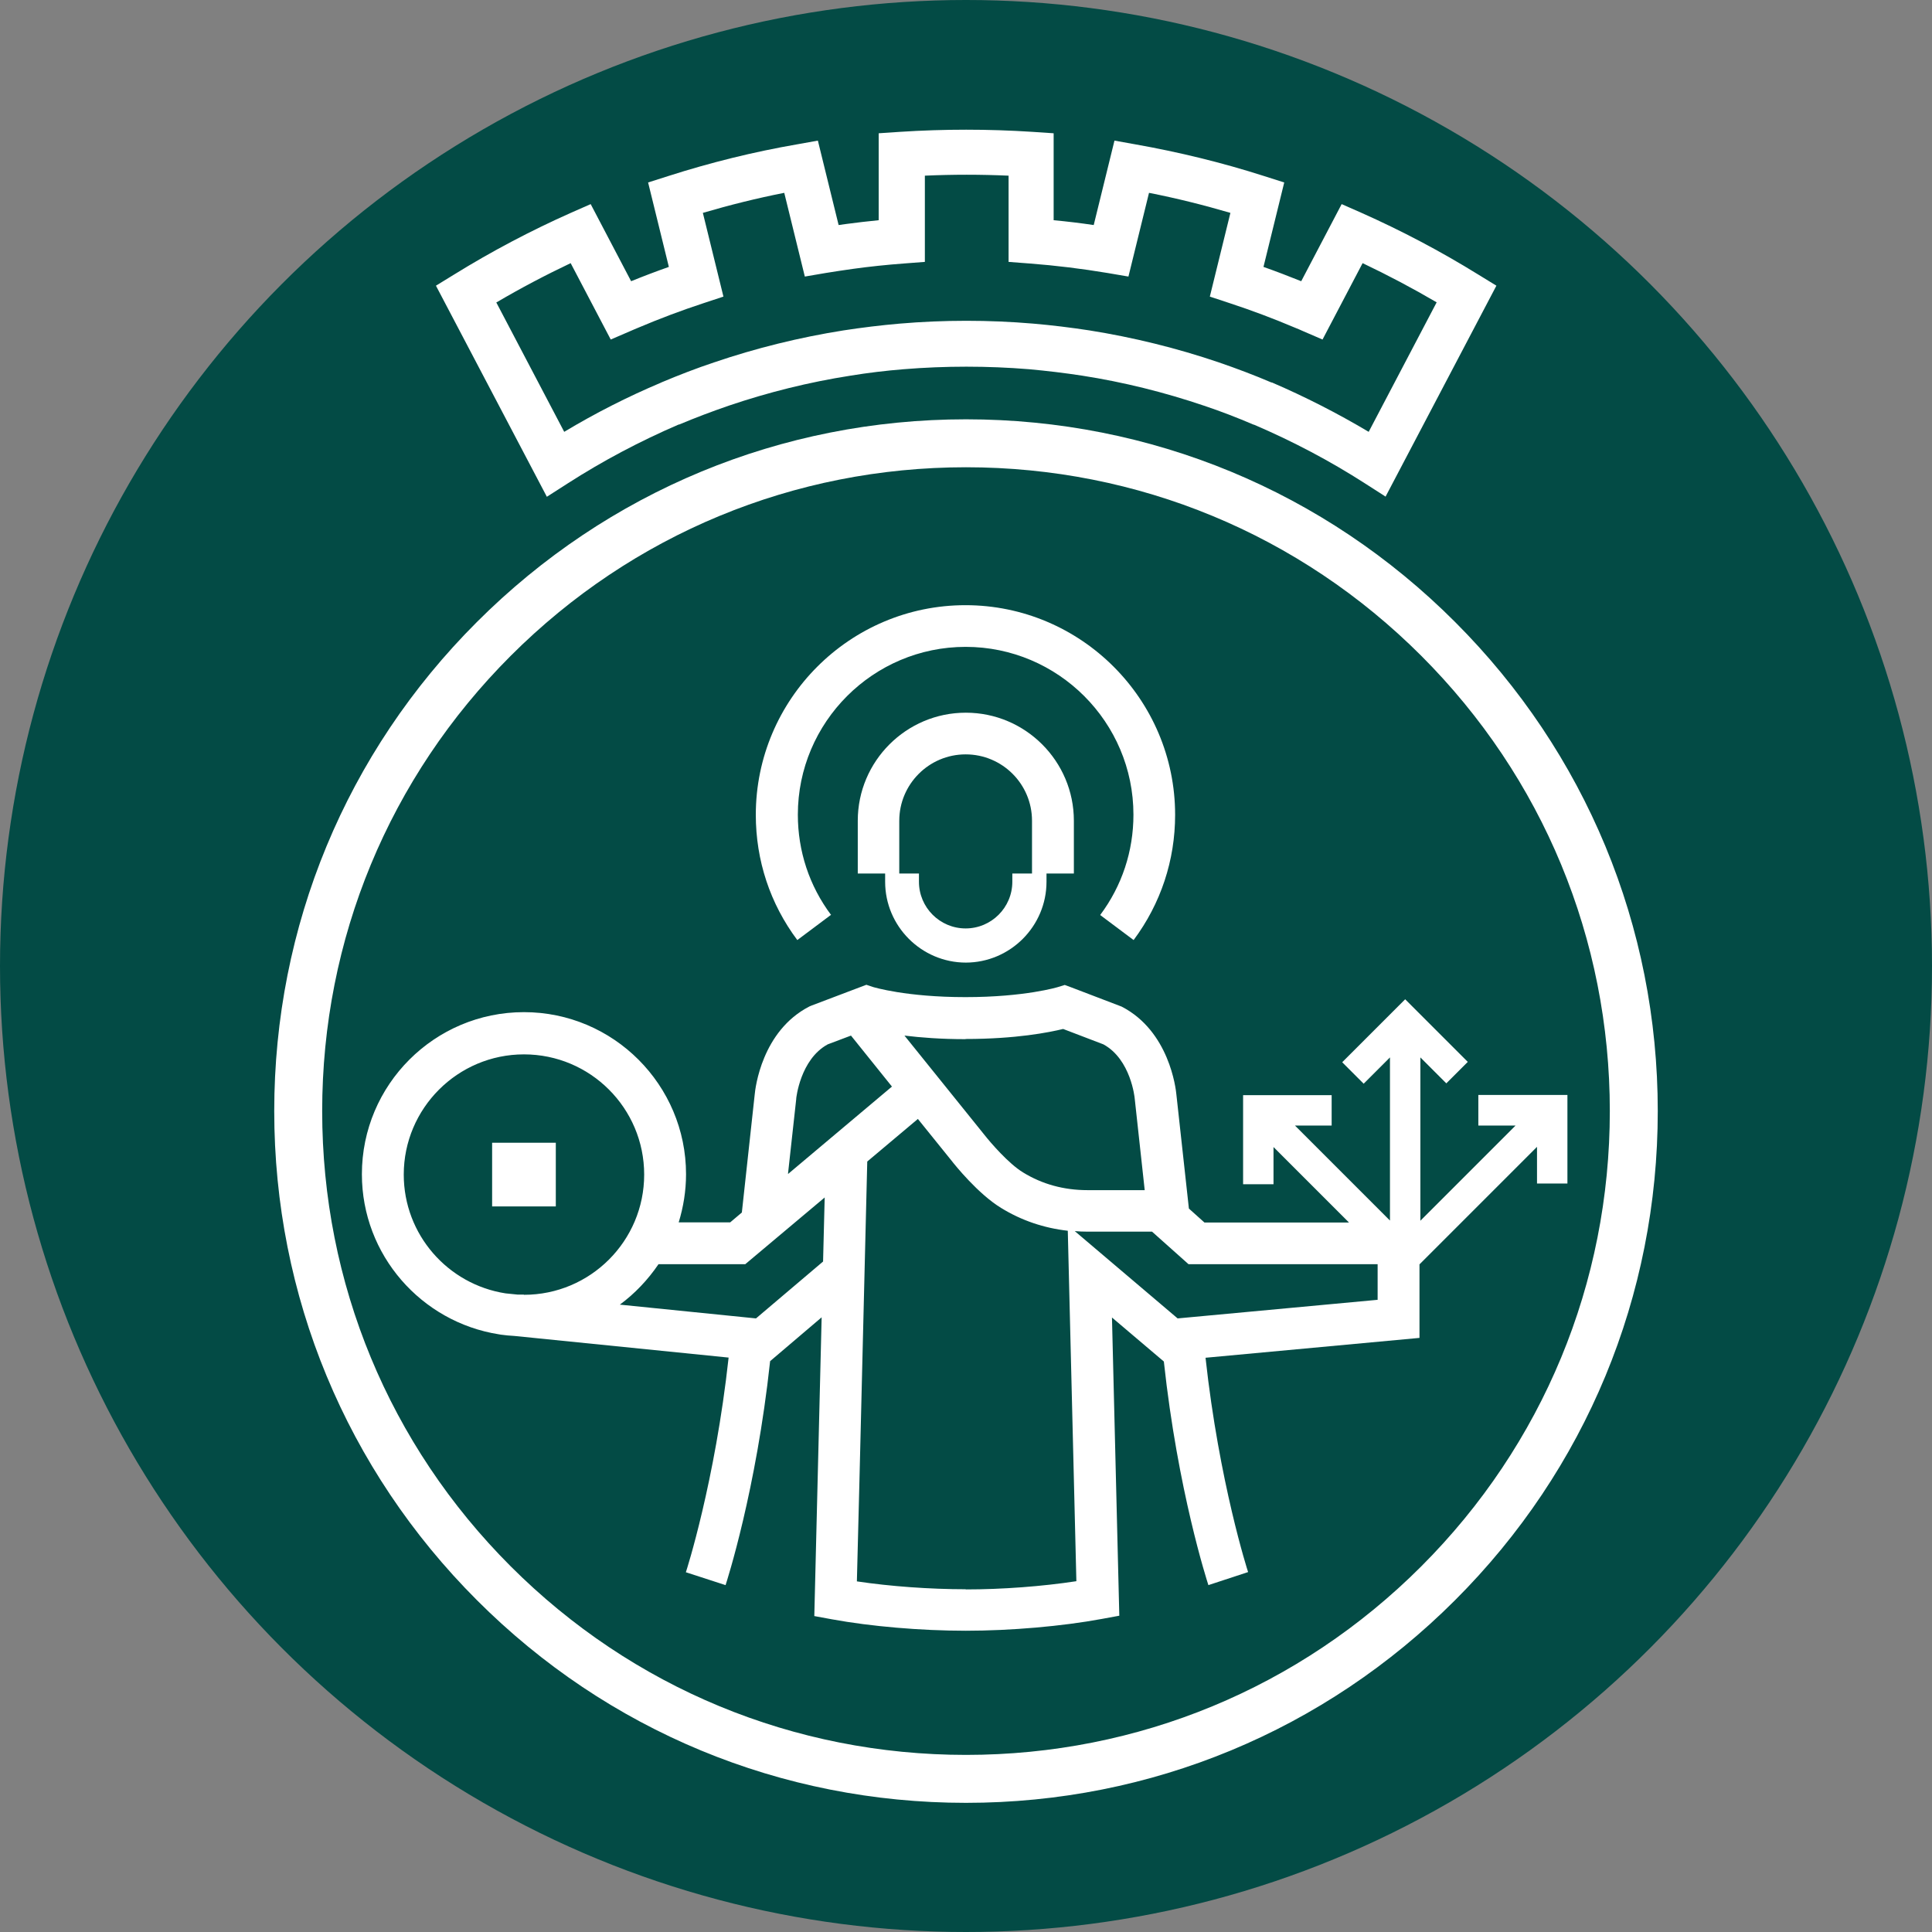 <?xml version="1.0" encoding="UTF-8"?><svg id="b" xmlns="http://www.w3.org/2000/svg" viewBox="0 0 108 108"><rect x="0" y="0" width="108" height="108" fill="#808080" stroke="none"/><circle cx="54" cy="54" r="54" fill="#034b45"/><g><path d="m77.47,27.77l-1.17-.75c-1.96-1.26-4.05-2.36-6.2-3.28h-.02c-.91-.39-1.84-.75-2.77-1.06-2.21-.75-4.5-1.32-6.81-1.68-.98-.15-1.98-.27-2.97-.36-2.32-.19-4.7-.19-7.02,0-.99.08-1.99.2-2.97.36-2.31.36-4.6.93-6.81,1.68-.93.32-1.86.67-2.76,1.05h-.03c-2.16.93-4.24,2.03-6.2,3.29l-1.17.75-6.2-11.8,1.01-.62c2.1-1.3,4.3-2.46,6.55-3.46l1.09-.48,2.26,4.31c.69-.28,1.4-.55,2.11-.8l-1.16-4.72,1.13-.36c2.34-.75,4.76-1.35,7.19-1.77l1.17-.21,1.16,4.72c.14-.02.29-.04.43-.06.6-.08,1.2-.15,1.81-.21v-4.86l1.19-.08c1.23-.08,2.48-.12,3.7-.12s2.47.04,3.7.12l1.19.08v4.86c.75.07,1.5.16,2.24.27l1.16-4.72,1.17.21c2.43.43,4.85,1.02,7.19,1.77l1.13.36-1.16,4.72c.71.25,1.41.52,2.11.8l2.26-4.31,1.09.48c2.25,1,4.45,2.16,6.55,3.46l1.01.62-6.2,11.8Zm-49.73-10.87l3.8,7.24c1.73-1.04,3.54-1.96,5.41-2.75l.04-.02c.95-.4,1.93-.78,2.92-1.11,2.35-.8,4.78-1.4,7.24-1.79,1.04-.16,2.1-.29,3.15-.38,2.46-.21,4.98-.21,7.45,0,1.05.09,2.11.22,3.15.38,2.45.39,4.89.99,7.24,1.79.99.34,1.97.71,2.93,1.12h.03c1.86.8,3.68,1.73,5.41,2.76l3.8-7.24c-1.35-.79-2.73-1.52-4.14-2.19l-2.24,4.27-1.09-.47c-.16-.07-.31-.14-.47-.2-1.18-.5-2.4-.96-3.62-1.36l-1.12-.37,1.15-4.68c-1.5-.44-3.02-.82-4.55-1.12l-1.15,4.68-1.17-.2c-1.44-.24-2.9-.42-4.35-.53l-1.18-.09v-4.82c-1.57-.07-3.12-.07-4.68,0v4.82l-1.18.09c-.94.07-1.9.17-2.84.3-.51.07-1.02.15-1.52.23l-1.17.2-1.15-4.68c-1.53.3-3.05.68-4.55,1.12l1.15,4.68-1.12.37c-1.22.4-2.44.86-3.62,1.36-.16.07-.32.13-.47.2l-1.09.47-2.24-4.27c-1.41.67-2.8,1.4-4.14,2.19Z" fill="#fff"/><path d="m54,100.78c-10.33,0-20.04-4.02-27.34-11.33-7.3-7.3-11.33-17.01-11.33-27.34s4.02-20.04,11.33-27.34c7.3-7.3,17.01-11.33,27.34-11.33s20.04,4.02,27.34,11.33c7.3,7.3,11.33,17.01,11.33,27.34s-4.02,20.04-11.33,27.34c-7.3,7.3-17.01,11.33-27.34,11.33Zm0-74.66c-9.61,0-18.65,3.74-25.45,10.54-6.8,6.8-10.54,15.84-10.54,25.45s3.74,18.65,10.54,25.45c6.8,6.8,15.84,10.54,25.45,10.54s18.65-3.74,25.45-10.54c6.8-6.8,10.54-15.84,10.54-25.45s-3.74-18.65-10.54-25.45c-6.8-6.8-15.84-10.54-25.45-10.54Z" fill="#fff"/><g><path d="m46.46,51.15c-1.22-1.63-1.86-3.57-1.86-5.61,0-5.17,4.21-9.38,9.38-9.38s9.38,4.21,9.38,9.38c0,2.04-.64,3.98-1.86,5.61l1.87,1.4c1.52-2.04,2.32-4.46,2.32-7,0-6.46-5.26-11.72-11.72-11.72s-11.72,5.26-11.72,11.72c0,2.55.8,4.97,2.32,7l1.87-1.4Z" fill="#fff"/><path d="m53.98,53.81c2.49,0,4.52-2.03,4.52-4.52v-.46h1.53v-2.95c0-3.33-2.71-6.04-6.04-6.04s-6.04,2.71-6.04,6.04v2.95h1.53v.46c0,2.49,2.03,4.52,4.52,4.52Zm-3.71-7.93c0-2.04,1.66-3.71,3.71-3.71s3.71,1.66,3.71,3.71v2.95h-1.1v.46c0,1.44-1.17,2.61-2.61,2.61s-2.61-1.17-2.61-2.61v-.46h-1.1v-2.95Z" fill="#fff"/><rect x="27.51" y="63.88" width="3.56" height="3.56" fill="#fff"/><path d="m82.64,61.22v1.7h2.08l-5.32,5.32v-9.13l1.45,1.45,1.2-1.2-3.5-3.5-3.52,3.52,1.2,1.2,1.47-1.47v9.12l-5.31-5.31h2.05v-1.7h-4.95v4.98h1.7v-2.08l4.22,4.22h-8.08l-.87-.78-.7-6.38c-.03-.33-.4-3.54-3.06-4.91l-2.8-1.07-.38-.14-.39.12s-1.83.56-5.16.56-5.14-.56-5.15-.56l-.39-.13-3.06,1.16-.12.05c-2.67,1.37-3.03,4.59-3.06,4.91l-.72,6.61-.65.55h-2.88c.26-.85.41-1.75.41-2.69,0-4.99-4.06-9.06-9.06-9.06s-9.06,4.06-9.06,9.06c0,4.52,3.33,8.27,7.66,8.95h0s.12.02.12.02c.24.03.49.06.74.07l11.98,1.21c-.76,6.95-2.36,11.92-2.39,12,0,0,0,0,0,0l1.11.36,1.11.36c.07-.22,1.71-5.28,2.49-12.52l2.88-2.45-.41,16.7.98.18c2.18.4,4.98.64,7.49.64s5.39-.25,7.6-.66l.98-.18-.41-16.67,2.9,2.46c.78,7.23,2.42,12.28,2.49,12.5l2.22-.73c-.02-.05-1.62-5.02-2.38-11.98l11.96-1.11v-4.11l6.57-6.57v2.05h1.7v-4.95h-4.98Zm-28.66-3.14c2.82,0,4.67-.37,5.45-.56l2.25.86c1.54.84,1.75,3,1.75,3.02l.56,5.13h-3.2c-1.31,0-2.53-.33-3.6-.99-.81-.49-1.83-1.68-2.16-2.1l-4.47-5.55c.9.11,2.04.2,3.41.2Zm-24.7,14.29c-.11,0-.22,0-.33,0l-.69-.07c-3.22-.5-5.69-3.28-5.69-6.64,0-3.7,3.01-6.72,6.72-6.72s6.72,3.01,6.72,6.72-3.01,6.72-6.72,6.72Zm16.73-1.85l-3.75,3.18-7.61-.77c.84-.62,1.57-1.39,2.16-2.26h4.85l4.44-3.73-.09,3.58Zm-1.96-4.91l.46-4.18v-.03s.22-2.18,1.76-3.02l1.3-.49,2.29,2.85-5.8,4.88Zm9.94,23.23c-2.01,0-4.22-.16-6.09-.44l.14-5.5h0s.44-17.97.44-17.97l2.83-2.38,1.88,2.33c.17.22,1.48,1.86,2.78,2.65,1.14.7,2.39,1.12,3.72,1.27l.48,19.59c-1.9.29-4.14.46-6.19.46Zm23.02-16.18l-11.18,1.04-5.75-4.88c.23.02.47.03.71.03h3.61l2.04,1.82h10.57v1.99Z" fill="#fff"/></g></g></svg>